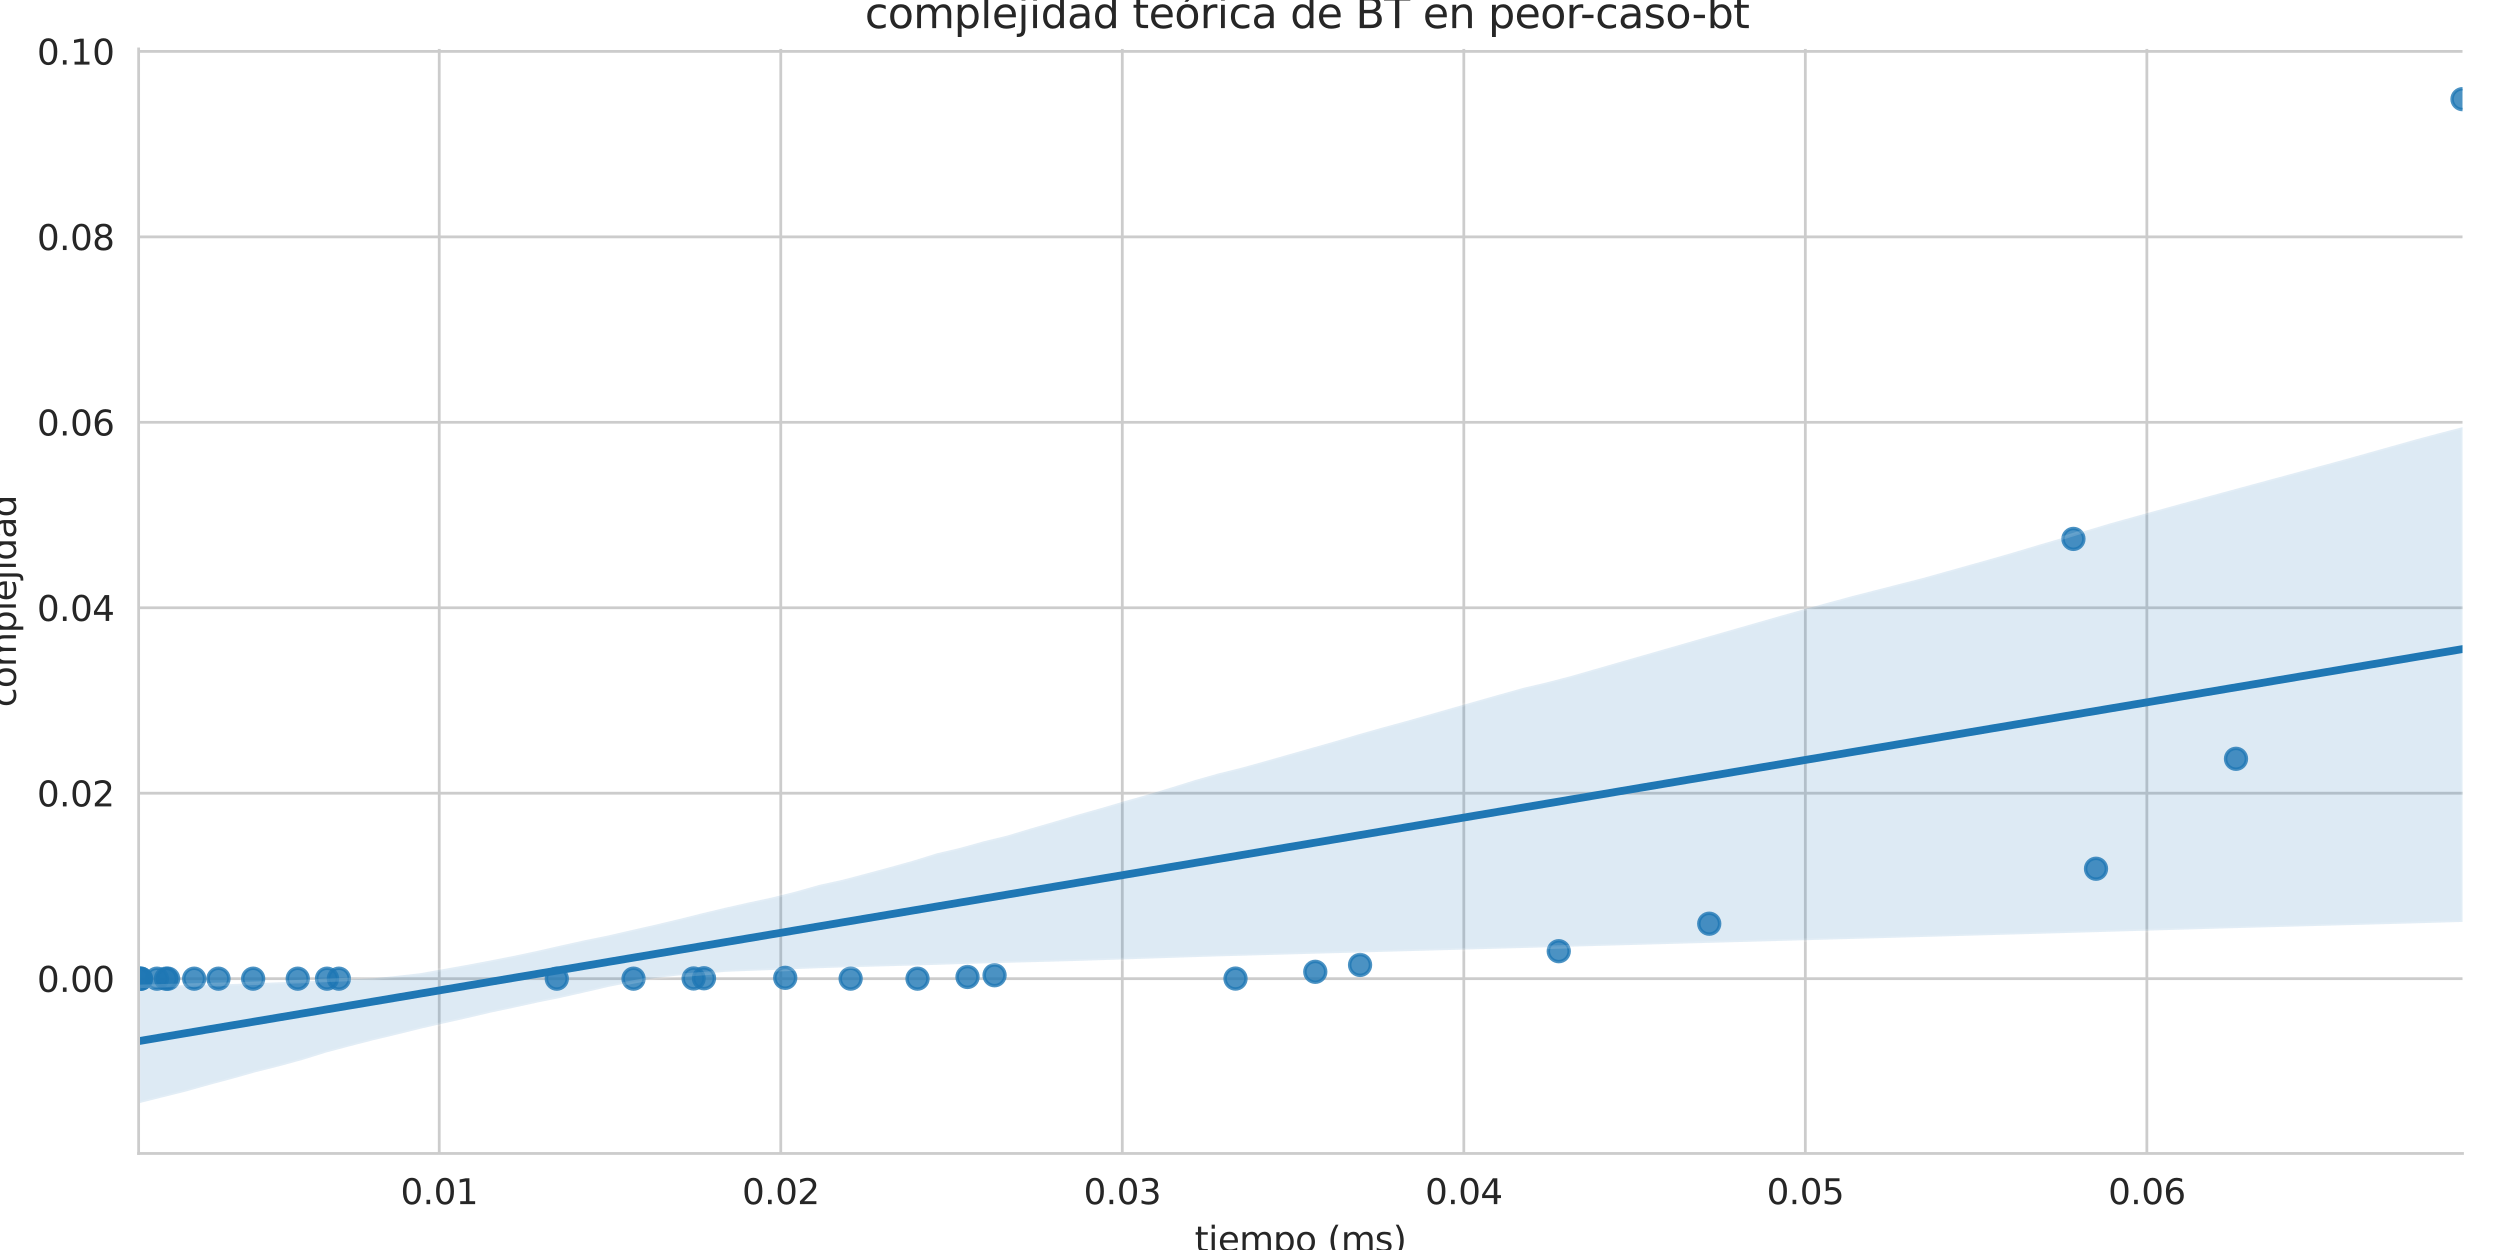 <?xml version="1.0" encoding="utf-8" standalone="no"?>
<!DOCTYPE svg PUBLIC "-//W3C//DTD SVG 1.1//EN"
  "http://www.w3.org/Graphics/SVG/1.1/DTD/svg11.dtd">
<svg height="360pt" version="1.1" viewBox="0 0 720 360" width="720pt" xmlns="http://www.w3.org/2000/svg" xmlns:xlink="http://www.w3.org/1999/xlink">
 <defs>
  <style type="text/css">*{stroke-linecap:butt;stroke-linejoin:round;}</style>
 </defs>
 <g id="figure_1">
  <g id="patch_1">
   <path d="M 0 360 
L 720 360 
L 720 0 
L 0 0 
z
" style="fill:#ffffff;"/>
  </g>
  <g id="axes_1">
   <g id="patch_2">
    <path d="M 39.925 332.2 
L 709.2 332.2 
L 709.2 14.095 
L 39.925 14.095 
z
" style="fill:#ffffff;"/>
   </g>
   <g id="matplotlib.axis_1">
    <g id="xtick_1">
     <g id="line2d_1">
      <path clip-path="url(#padeb0815c1)" d="M 126.501 332.2 
L 126.501 14.095 
" style="fill:none;stroke:#cccccc;stroke-linecap:round;stroke-width:0.8;"/>
     </g>
     <g id="text_1">
      <!-- 0.01 -->
      <g style="fill:#262626;" transform="translate(115.368 346.798)scale(0.1 -0.1)">
       <defs>
        <path d="M 2034 4250 
Q 1547 4250 1301 3770 
Q 1056 3291 1056 2328 
Q 1056 1369 1301 889 
Q 1547 409 2034 409 
Q 2525 409 2770 889 
Q 3016 1369 3016 2328 
Q 3016 3291 2770 3770 
Q 2525 4250 2034 4250 
z
M 2034 4750 
Q 2819 4750 3233 4129 
Q 3647 3509 3647 2328 
Q 3647 1150 3233 529 
Q 2819 -91 2034 -91 
Q 1250 -91 836 529 
Q 422 1150 422 2328 
Q 422 3509 836 4129 
Q 1250 4750 2034 4750 
z
" id="DejaVuSans-30" transform="scale(0.016)"/>
        <path d="M 684 794 
L 1344 794 
L 1344 0 
L 684 0 
L 684 794 
z
" id="DejaVuSans-2e" transform="scale(0.016)"/>
        <path d="M 794 531 
L 1825 531 
L 1825 4091 
L 703 3866 
L 703 4441 
L 1819 4666 
L 2450 4666 
L 2450 531 
L 3481 531 
L 3481 0 
L 794 0 
L 794 531 
z
" id="DejaVuSans-31" transform="scale(0.016)"/>
       </defs>
       <use xlink:href="#DejaVuSans-30"/>
       <use x="63.623" xlink:href="#DejaVuSans-2e"/>
       <use x="95.41" xlink:href="#DejaVuSans-30"/>
       <use x="159.033" xlink:href="#DejaVuSans-31"/>
      </g>
     </g>
    </g>
    <g id="xtick_2">
     <g id="line2d_2">
      <path clip-path="url(#padeb0815c1)" d="M 224.86 332.2 
L 224.86 14.095 
" style="fill:none;stroke:#cccccc;stroke-linecap:round;stroke-width:0.8;"/>
     </g>
     <g id="text_2">
      <!-- 0.02 -->
      <g style="fill:#262626;" transform="translate(213.727 346.798)scale(0.1 -0.1)">
       <defs>
        <path d="M 1228 531 
L 3431 531 
L 3431 0 
L 469 0 
L 469 531 
Q 828 903 1448 1529 
Q 2069 2156 2228 2338 
Q 2531 2678 2651 2914 
Q 2772 3150 2772 3378 
Q 2772 3750 2511 3984 
Q 2250 4219 1831 4219 
Q 1534 4219 1204 4116 
Q 875 4013 500 3803 
L 500 4441 
Q 881 4594 1212 4672 
Q 1544 4750 1819 4750 
Q 2544 4750 2975 4387 
Q 3406 4025 3406 3419 
Q 3406 3131 3298 2873 
Q 3191 2616 2906 2266 
Q 2828 2175 2409 1742 
Q 1991 1309 1228 531 
z
" id="DejaVuSans-32" transform="scale(0.016)"/>
       </defs>
       <use xlink:href="#DejaVuSans-30"/>
       <use x="63.623" xlink:href="#DejaVuSans-2e"/>
       <use x="95.41" xlink:href="#DejaVuSans-30"/>
       <use x="159.033" xlink:href="#DejaVuSans-32"/>
      </g>
     </g>
    </g>
    <g id="xtick_3">
     <g id="line2d_3">
      <path clip-path="url(#padeb0815c1)" d="M 323.219 332.2 
L 323.219 14.095 
" style="fill:none;stroke:#cccccc;stroke-linecap:round;stroke-width:0.8;"/>
     </g>
     <g id="text_3">
      <!-- 0.03 -->
      <g style="fill:#262626;" transform="translate(312.086 346.798)scale(0.1 -0.1)">
       <defs>
        <path d="M 2597 2516 
Q 3050 2419 3304 2112 
Q 3559 1806 3559 1356 
Q 3559 666 3084 287 
Q 2609 -91 1734 -91 
Q 1441 -91 1130 -33 
Q 819 25 488 141 
L 488 750 
Q 750 597 1062 519 
Q 1375 441 1716 441 
Q 2309 441 2620 675 
Q 2931 909 2931 1356 
Q 2931 1769 2642 2001 
Q 2353 2234 1838 2234 
L 1294 2234 
L 1294 2753 
L 1863 2753 
Q 2328 2753 2575 2939 
Q 2822 3125 2822 3475 
Q 2822 3834 2567 4026 
Q 2313 4219 1838 4219 
Q 1578 4219 1281 4162 
Q 984 4106 628 3988 
L 628 4550 
Q 988 4650 1302 4700 
Q 1616 4750 1894 4750 
Q 2613 4750 3031 4423 
Q 3450 4097 3450 3541 
Q 3450 3153 3228 2886 
Q 3006 2619 2597 2516 
z
" id="DejaVuSans-33" transform="scale(0.016)"/>
       </defs>
       <use xlink:href="#DejaVuSans-30"/>
       <use x="63.623" xlink:href="#DejaVuSans-2e"/>
       <use x="95.41" xlink:href="#DejaVuSans-30"/>
       <use x="159.033" xlink:href="#DejaVuSans-33"/>
      </g>
     </g>
    </g>
    <g id="xtick_4">
     <g id="line2d_4">
      <path clip-path="url(#padeb0815c1)" d="M 421.578 332.2 
L 421.578 14.095 
" style="fill:none;stroke:#cccccc;stroke-linecap:round;stroke-width:0.8;"/>
     </g>
     <g id="text_4">
      <!-- 0.04 -->
      <g style="fill:#262626;" transform="translate(410.445 346.798)scale(0.1 -0.1)">
       <defs>
        <path d="M 2419 4116 
L 825 1625 
L 2419 1625 
L 2419 4116 
z
M 2253 4666 
L 3047 4666 
L 3047 1625 
L 3713 1625 
L 3713 1100 
L 3047 1100 
L 3047 0 
L 2419 0 
L 2419 1100 
L 313 1100 
L 313 1709 
L 2253 4666 
z
" id="DejaVuSans-34" transform="scale(0.016)"/>
       </defs>
       <use xlink:href="#DejaVuSans-30"/>
       <use x="63.623" xlink:href="#DejaVuSans-2e"/>
       <use x="95.41" xlink:href="#DejaVuSans-30"/>
       <use x="159.033" xlink:href="#DejaVuSans-34"/>
      </g>
     </g>
    </g>
    <g id="xtick_5">
     <g id="line2d_5">
      <path clip-path="url(#padeb0815c1)" d="M 519.937 332.2 
L 519.937 14.095 
" style="fill:none;stroke:#cccccc;stroke-linecap:round;stroke-width:0.8;"/>
     </g>
     <g id="text_5">
      <!-- 0.05 -->
      <g style="fill:#262626;" transform="translate(508.805 346.798)scale(0.1 -0.1)">
       <defs>
        <path d="M 691 4666 
L 3169 4666 
L 3169 4134 
L 1269 4134 
L 1269 2991 
Q 1406 3038 1543 3061 
Q 1681 3084 1819 3084 
Q 2600 3084 3056 2656 
Q 3513 2228 3513 1497 
Q 3513 744 3044 326 
Q 2575 -91 1722 -91 
Q 1428 -91 1123 -41 
Q 819 9 494 109 
L 494 744 
Q 775 591 1075 516 
Q 1375 441 1709 441 
Q 2250 441 2565 725 
Q 2881 1009 2881 1497 
Q 2881 1984 2565 2268 
Q 2250 2553 1709 2553 
Q 1456 2553 1204 2497 
Q 953 2441 691 2322 
L 691 4666 
z
" id="DejaVuSans-35" transform="scale(0.016)"/>
       </defs>
       <use xlink:href="#DejaVuSans-30"/>
       <use x="63.623" xlink:href="#DejaVuSans-2e"/>
       <use x="95.41" xlink:href="#DejaVuSans-30"/>
       <use x="159.033" xlink:href="#DejaVuSans-35"/>
      </g>
     </g>
    </g>
    <g id="xtick_6">
     <g id="line2d_6">
      <path clip-path="url(#padeb0815c1)" d="M 618.296 332.2 
L 618.296 14.095 
" style="fill:none;stroke:#cccccc;stroke-linecap:round;stroke-width:0.8;"/>
     </g>
     <g id="text_6">
      <!-- 0.06 -->
      <g style="fill:#262626;" transform="translate(607.164 346.798)scale(0.1 -0.1)">
       <defs>
        <path d="M 2113 2584 
Q 1688 2584 1439 2293 
Q 1191 2003 1191 1497 
Q 1191 994 1439 701 
Q 1688 409 2113 409 
Q 2538 409 2786 701 
Q 3034 994 3034 1497 
Q 3034 2003 2786 2293 
Q 2538 2584 2113 2584 
z
M 3366 4563 
L 3366 3988 
Q 3128 4100 2886 4159 
Q 2644 4219 2406 4219 
Q 1781 4219 1451 3797 
Q 1122 3375 1075 2522 
Q 1259 2794 1537 2939 
Q 1816 3084 2150 3084 
Q 2853 3084 3261 2657 
Q 3669 2231 3669 1497 
Q 3669 778 3244 343 
Q 2819 -91 2113 -91 
Q 1303 -91 875 529 
Q 447 1150 447 2328 
Q 447 3434 972 4092 
Q 1497 4750 2381 4750 
Q 2619 4750 2861 4703 
Q 3103 4656 3366 4563 
z
" id="DejaVuSans-36" transform="scale(0.016)"/>
       </defs>
       <use xlink:href="#DejaVuSans-30"/>
       <use x="63.623" xlink:href="#DejaVuSans-2e"/>
       <use x="95.41" xlink:href="#DejaVuSans-30"/>
       <use x="159.033" xlink:href="#DejaVuSans-36"/>
      </g>
     </g>
    </g>
    <g id="text_7">
     <!-- tiempo (ms) -->
     <g style="fill:#262626;" transform="translate(344.067 360.477)scale(0.1 -0.1)">
      <defs>
       <path d="M 1172 4494 
L 1172 3500 
L 2356 3500 
L 2356 3053 
L 1172 3053 
L 1172 1153 
Q 1172 725 1289 603 
Q 1406 481 1766 481 
L 2356 481 
L 2356 0 
L 1766 0 
Q 1100 0 847 248 
Q 594 497 594 1153 
L 594 3053 
L 172 3053 
L 172 3500 
L 594 3500 
L 594 4494 
L 1172 4494 
z
" id="DejaVuSans-74" transform="scale(0.016)"/>
       <path d="M 603 3500 
L 1178 3500 
L 1178 0 
L 603 0 
L 603 3500 
z
M 603 4863 
L 1178 4863 
L 1178 4134 
L 603 4134 
L 603 4863 
z
" id="DejaVuSans-69" transform="scale(0.016)"/>
       <path d="M 3597 1894 
L 3597 1613 
L 953 1613 
Q 991 1019 1311 708 
Q 1631 397 2203 397 
Q 2534 397 2845 478 
Q 3156 559 3463 722 
L 3463 178 
Q 3153 47 2828 -22 
Q 2503 -91 2169 -91 
Q 1331 -91 842 396 
Q 353 884 353 1716 
Q 353 2575 817 3079 
Q 1281 3584 2069 3584 
Q 2775 3584 3186 3129 
Q 3597 2675 3597 1894 
z
M 3022 2063 
Q 3016 2534 2758 2815 
Q 2500 3097 2075 3097 
Q 1594 3097 1305 2825 
Q 1016 2553 972 2059 
L 3022 2063 
z
" id="DejaVuSans-65" transform="scale(0.016)"/>
       <path d="M 3328 2828 
Q 3544 3216 3844 3400 
Q 4144 3584 4550 3584 
Q 5097 3584 5394 3201 
Q 5691 2819 5691 2113 
L 5691 0 
L 5113 0 
L 5113 2094 
Q 5113 2597 4934 2840 
Q 4756 3084 4391 3084 
Q 3944 3084 3684 2787 
Q 3425 2491 3425 1978 
L 3425 0 
L 2847 0 
L 2847 2094 
Q 2847 2600 2669 2842 
Q 2491 3084 2119 3084 
Q 1678 3084 1418 2786 
Q 1159 2488 1159 1978 
L 1159 0 
L 581 0 
L 581 3500 
L 1159 3500 
L 1159 2956 
Q 1356 3278 1631 3431 
Q 1906 3584 2284 3584 
Q 2666 3584 2933 3390 
Q 3200 3197 3328 2828 
z
" id="DejaVuSans-6d" transform="scale(0.016)"/>
       <path d="M 1159 525 
L 1159 -1331 
L 581 -1331 
L 581 3500 
L 1159 3500 
L 1159 2969 
Q 1341 3281 1617 3432 
Q 1894 3584 2278 3584 
Q 2916 3584 3314 3078 
Q 3713 2572 3713 1747 
Q 3713 922 3314 415 
Q 2916 -91 2278 -91 
Q 1894 -91 1617 61 
Q 1341 213 1159 525 
z
M 3116 1747 
Q 3116 2381 2855 2742 
Q 2594 3103 2138 3103 
Q 1681 3103 1420 2742 
Q 1159 2381 1159 1747 
Q 1159 1113 1420 752 
Q 1681 391 2138 391 
Q 2594 391 2855 752 
Q 3116 1113 3116 1747 
z
" id="DejaVuSans-70" transform="scale(0.016)"/>
       <path d="M 1959 3097 
Q 1497 3097 1228 2736 
Q 959 2375 959 1747 
Q 959 1119 1226 758 
Q 1494 397 1959 397 
Q 2419 397 2687 759 
Q 2956 1122 2956 1747 
Q 2956 2369 2687 2733 
Q 2419 3097 1959 3097 
z
M 1959 3584 
Q 2709 3584 3137 3096 
Q 3566 2609 3566 1747 
Q 3566 888 3137 398 
Q 2709 -91 1959 -91 
Q 1206 -91 779 398 
Q 353 888 353 1747 
Q 353 2609 779 3096 
Q 1206 3584 1959 3584 
z
" id="DejaVuSans-6f" transform="scale(0.016)"/>
       <path id="DejaVuSans-20" transform="scale(0.016)"/>
       <path d="M 1984 4856 
Q 1566 4138 1362 3434 
Q 1159 2731 1159 2009 
Q 1159 1288 1364 580 
Q 1569 -128 1984 -844 
L 1484 -844 
Q 1016 -109 783 600 
Q 550 1309 550 2009 
Q 550 2706 781 3412 
Q 1013 4119 1484 4856 
L 1984 4856 
z
" id="DejaVuSans-28" transform="scale(0.016)"/>
       <path d="M 2834 3397 
L 2834 2853 
Q 2591 2978 2328 3040 
Q 2066 3103 1784 3103 
Q 1356 3103 1142 2972 
Q 928 2841 928 2578 
Q 928 2378 1081 2264 
Q 1234 2150 1697 2047 
L 1894 2003 
Q 2506 1872 2764 1633 
Q 3022 1394 3022 966 
Q 3022 478 2636 193 
Q 2250 -91 1575 -91 
Q 1294 -91 989 -36 
Q 684 19 347 128 
L 347 722 
Q 666 556 975 473 
Q 1284 391 1588 391 
Q 1994 391 2212 530 
Q 2431 669 2431 922 
Q 2431 1156 2273 1281 
Q 2116 1406 1581 1522 
L 1381 1569 
Q 847 1681 609 1914 
Q 372 2147 372 2553 
Q 372 3047 722 3315 
Q 1072 3584 1716 3584 
Q 2034 3584 2315 3537 
Q 2597 3491 2834 3397 
z
" id="DejaVuSans-73" transform="scale(0.016)"/>
       <path d="M 513 4856 
L 1013 4856 
Q 1481 4119 1714 3412 
Q 1947 2706 1947 2009 
Q 1947 1309 1714 600 
Q 1481 -109 1013 -844 
L 513 -844 
Q 928 -128 1133 580 
Q 1338 1288 1338 2009 
Q 1338 2731 1133 3434 
Q 928 4138 513 4856 
z
" id="DejaVuSans-29" transform="scale(0.016)"/>
      </defs>
      <use xlink:href="#DejaVuSans-74"/>
      <use x="39.209" xlink:href="#DejaVuSans-69"/>
      <use x="66.992" xlink:href="#DejaVuSans-65"/>
      <use x="128.516" xlink:href="#DejaVuSans-6d"/>
      <use x="225.928" xlink:href="#DejaVuSans-70"/>
      <use x="289.404" xlink:href="#DejaVuSans-6f"/>
      <use x="350.586" xlink:href="#DejaVuSans-20"/>
      <use x="382.373" xlink:href="#DejaVuSans-28"/>
      <use x="421.387" xlink:href="#DejaVuSans-6d"/>
      <use x="518.799" xlink:href="#DejaVuSans-73"/>
      <use x="570.898" xlink:href="#DejaVuSans-29"/>
     </g>
    </g>
   </g>
   <g id="matplotlib.axis_2">
    <g id="ytick_1">
     <g id="line2d_7">
      <path clip-path="url(#padeb0815c1)" d="M 39.925 281.86 
L 709.2 281.86 
" style="fill:none;stroke:#cccccc;stroke-linecap:round;stroke-width:0.8;"/>
     </g>
     <g id="text_8">
      <!-- 0.00 -->
      <g style="fill:#262626;" transform="translate(10.659 285.659)scale(0.1 -0.1)">
       <use xlink:href="#DejaVuSans-30"/>
       <use x="63.623" xlink:href="#DejaVuSans-2e"/>
       <use x="95.41" xlink:href="#DejaVuSans-30"/>
       <use x="159.033" xlink:href="#DejaVuSans-30"/>
      </g>
     </g>
    </g>
    <g id="ytick_2">
     <g id="line2d_8">
      <path clip-path="url(#padeb0815c1)" d="M 39.925 228.448 
L 709.2 228.448 
" style="fill:none;stroke:#cccccc;stroke-linecap:round;stroke-width:0.8;"/>
     </g>
     <g id="text_9">
      <!-- 0.02 -->
      <g style="fill:#262626;" transform="translate(10.659 232.248)scale(0.1 -0.1)">
       <use xlink:href="#DejaVuSans-30"/>
       <use x="63.623" xlink:href="#DejaVuSans-2e"/>
       <use x="95.41" xlink:href="#DejaVuSans-30"/>
       <use x="159.033" xlink:href="#DejaVuSans-32"/>
      </g>
     </g>
    </g>
    <g id="ytick_3">
     <g id="line2d_9">
      <path clip-path="url(#padeb0815c1)" d="M 39.925 175.037 
L 709.2 175.037 
" style="fill:none;stroke:#cccccc;stroke-linecap:round;stroke-width:0.8;"/>
     </g>
     <g id="text_10">
      <!-- 0.04 -->
      <g style="fill:#262626;" transform="translate(10.659 178.836)scale(0.1 -0.1)">
       <use xlink:href="#DejaVuSans-30"/>
       <use x="63.623" xlink:href="#DejaVuSans-2e"/>
       <use x="95.41" xlink:href="#DejaVuSans-30"/>
       <use x="159.033" xlink:href="#DejaVuSans-34"/>
      </g>
     </g>
    </g>
    <g id="ytick_4">
     <g id="line2d_10">
      <path clip-path="url(#padeb0815c1)" d="M 39.925 121.625 
L 709.2 121.625 
" style="fill:none;stroke:#cccccc;stroke-linecap:round;stroke-width:0.8;"/>
     </g>
     <g id="text_11">
      <!-- 0.06 -->
      <g style="fill:#262626;" transform="translate(10.659 125.424)scale(0.1 -0.1)">
       <use xlink:href="#DejaVuSans-30"/>
       <use x="63.623" xlink:href="#DejaVuSans-2e"/>
       <use x="95.41" xlink:href="#DejaVuSans-30"/>
       <use x="159.033" xlink:href="#DejaVuSans-36"/>
      </g>
     </g>
    </g>
    <g id="ytick_5">
     <g id="line2d_11">
      <path clip-path="url(#padeb0815c1)" d="M 39.925 68.213 
L 709.2 68.213 
" style="fill:none;stroke:#cccccc;stroke-linecap:round;stroke-width:0.8;"/>
     </g>
     <g id="text_12">
      <!-- 0.08 -->
      <g style="fill:#262626;" transform="translate(10.659 72.012)scale(0.1 -0.1)">
       <defs>
        <path d="M 2034 2216 
Q 1584 2216 1326 1975 
Q 1069 1734 1069 1313 
Q 1069 891 1326 650 
Q 1584 409 2034 409 
Q 2484 409 2743 651 
Q 3003 894 3003 1313 
Q 3003 1734 2745 1975 
Q 2488 2216 2034 2216 
z
M 1403 2484 
Q 997 2584 770 2862 
Q 544 3141 544 3541 
Q 544 4100 942 4425 
Q 1341 4750 2034 4750 
Q 2731 4750 3128 4425 
Q 3525 4100 3525 3541 
Q 3525 3141 3298 2862 
Q 3072 2584 2669 2484 
Q 3125 2378 3379 2068 
Q 3634 1759 3634 1313 
Q 3634 634 3220 271 
Q 2806 -91 2034 -91 
Q 1263 -91 848 271 
Q 434 634 434 1313 
Q 434 1759 690 2068 
Q 947 2378 1403 2484 
z
M 1172 3481 
Q 1172 3119 1398 2916 
Q 1625 2713 2034 2713 
Q 2441 2713 2670 2916 
Q 2900 3119 2900 3481 
Q 2900 3844 2670 4047 
Q 2441 4250 2034 4250 
Q 1625 4250 1398 4047 
Q 1172 3844 1172 3481 
z
" id="DejaVuSans-38" transform="scale(0.016)"/>
       </defs>
       <use xlink:href="#DejaVuSans-30"/>
       <use x="63.623" xlink:href="#DejaVuSans-2e"/>
       <use x="95.41" xlink:href="#DejaVuSans-30"/>
       <use x="159.033" xlink:href="#DejaVuSans-38"/>
      </g>
     </g>
    </g>
    <g id="ytick_6">
     <g id="line2d_12">
      <path clip-path="url(#padeb0815c1)" d="M 39.925 14.802 
L 709.2 14.802 
" style="fill:none;stroke:#cccccc;stroke-linecap:round;stroke-width:0.8;"/>
     </g>
     <g id="text_13">
      <!-- 0.10 -->
      <g style="fill:#262626;" transform="translate(10.659 18.601)scale(0.1 -0.1)">
       <use xlink:href="#DejaVuSans-30"/>
       <use x="63.623" xlink:href="#DejaVuSans-2e"/>
       <use x="95.41" xlink:href="#DejaVuSans-31"/>
       <use x="159.033" xlink:href="#DejaVuSans-30"/>
      </g>
     </g>
    </g>
    <g id="text_14">
     <!-- complejidad -->
     <g style="fill:#262626;" transform="translate(4.58 203.657)rotate(-90)scale(0.1 -0.1)">
      <defs>
       <path d="M 3122 3366 
L 3122 2828 
Q 2878 2963 2633 3030 
Q 2388 3097 2138 3097 
Q 1578 3097 1268 2742 
Q 959 2388 959 1747 
Q 959 1106 1268 751 
Q 1578 397 2138 397 
Q 2388 397 2633 464 
Q 2878 531 3122 666 
L 3122 134 
Q 2881 22 2623 -34 
Q 2366 -91 2075 -91 
Q 1284 -91 818 406 
Q 353 903 353 1747 
Q 353 2603 823 3093 
Q 1294 3584 2113 3584 
Q 2378 3584 2631 3529 
Q 2884 3475 3122 3366 
z
" id="DejaVuSans-63" transform="scale(0.016)"/>
       <path d="M 603 4863 
L 1178 4863 
L 1178 0 
L 603 0 
L 603 4863 
z
" id="DejaVuSans-6c" transform="scale(0.016)"/>
       <path d="M 603 3500 
L 1178 3500 
L 1178 -63 
Q 1178 -731 923 -1031 
Q 669 -1331 103 -1331 
L -116 -1331 
L -116 -844 
L 38 -844 
Q 366 -844 484 -692 
Q 603 -541 603 -63 
L 603 3500 
z
M 603 4863 
L 1178 4863 
L 1178 4134 
L 603 4134 
L 603 4863 
z
" id="DejaVuSans-6a" transform="scale(0.016)"/>
       <path d="M 2906 2969 
L 2906 4863 
L 3481 4863 
L 3481 0 
L 2906 0 
L 2906 525 
Q 2725 213 2448 61 
Q 2172 -91 1784 -91 
Q 1150 -91 751 415 
Q 353 922 353 1747 
Q 353 2572 751 3078 
Q 1150 3584 1784 3584 
Q 2172 3584 2448 3432 
Q 2725 3281 2906 2969 
z
M 947 1747 
Q 947 1113 1208 752 
Q 1469 391 1925 391 
Q 2381 391 2643 752 
Q 2906 1113 2906 1747 
Q 2906 2381 2643 2742 
Q 2381 3103 1925 3103 
Q 1469 3103 1208 2742 
Q 947 2381 947 1747 
z
" id="DejaVuSans-64" transform="scale(0.016)"/>
       <path d="M 2194 1759 
Q 1497 1759 1228 1600 
Q 959 1441 959 1056 
Q 959 750 1161 570 
Q 1363 391 1709 391 
Q 2188 391 2477 730 
Q 2766 1069 2766 1631 
L 2766 1759 
L 2194 1759 
z
M 3341 1997 
L 3341 0 
L 2766 0 
L 2766 531 
Q 2569 213 2275 61 
Q 1981 -91 1556 -91 
Q 1019 -91 701 211 
Q 384 513 384 1019 
Q 384 1609 779 1909 
Q 1175 2209 1959 2209 
L 2766 2209 
L 2766 2266 
Q 2766 2663 2505 2880 
Q 2244 3097 1772 3097 
Q 1472 3097 1187 3025 
Q 903 2953 641 2809 
L 641 3341 
Q 956 3463 1253 3523 
Q 1550 3584 1831 3584 
Q 2591 3584 2966 3190 
Q 3341 2797 3341 1997 
z
" id="DejaVuSans-61" transform="scale(0.016)"/>
      </defs>
      <use xlink:href="#DejaVuSans-63"/>
      <use x="54.98" xlink:href="#DejaVuSans-6f"/>
      <use x="116.162" xlink:href="#DejaVuSans-6d"/>
      <use x="213.574" xlink:href="#DejaVuSans-70"/>
      <use x="277.051" xlink:href="#DejaVuSans-6c"/>
      <use x="304.834" xlink:href="#DejaVuSans-65"/>
      <use x="366.357" xlink:href="#DejaVuSans-6a"/>
      <use x="394.141" xlink:href="#DejaVuSans-69"/>
      <use x="421.924" xlink:href="#DejaVuSans-64"/>
      <use x="485.4" xlink:href="#DejaVuSans-61"/>
      <use x="546.68" xlink:href="#DejaVuSans-64"/>
     </g>
    </g>
   </g>
   <g id="PathCollection_1">
    <defs>
     <path d="M 0 3 
C 0.796 3 1.559 2.684 2.121 2.121 
C 2.684 1.559 3 0.796 3 0 
C 3 -0.796 2.684 -1.559 2.121 -2.121 
C 1.559 -2.684 0.796 -3 0 -3 
C -0.796 -3 -1.559 -2.684 -2.121 -2.121 
C -2.684 -1.559 -3 -0.796 -3 0 
C -3 0.796 -2.684 1.559 -2.121 2.121 
C -1.559 2.684 -0.796 3 0 3 
z
" id="m90308c01a5" style="stroke:#1f77b4;stroke-opacity:0.8;"/>
    </defs>
    <g clip-path="url(#padeb0815c1)">
     <use style="fill:#1f77b4;fill-opacity:0.8;stroke:#1f77b4;stroke-opacity:0.8;" x="40.525" xlink:href="#m90308c01a5" y="281.86"/>
     <use style="fill:#1f77b4;fill-opacity:0.8;stroke:#1f77b4;stroke-opacity:0.8;" x="40.604" xlink:href="#m90308c01a5" y="281.86"/>
     <use style="fill:#1f77b4;fill-opacity:0.8;stroke:#1f77b4;stroke-opacity:0.8;" x="39.925" xlink:href="#m90308c01a5" y="281.86"/>
     <use style="fill:#1f77b4;fill-opacity:0.8;stroke:#1f77b4;stroke-opacity:0.8;" x="45.197" xlink:href="#m90308c01a5" y="281.86"/>
     <use style="fill:#1f77b4;fill-opacity:0.8;stroke:#1f77b4;stroke-opacity:0.8;" x="47.804" xlink:href="#m90308c01a5" y="281.86"/>
     <use style="fill:#1f77b4;fill-opacity:0.8;stroke:#1f77b4;stroke-opacity:0.8;" x="48.413" xlink:href="#m90308c01a5" y="281.86"/>
     <use style="fill:#1f77b4;fill-opacity:0.8;stroke:#1f77b4;stroke-opacity:0.8;" x="85.751" xlink:href="#m90308c01a5" y="281.86"/>
     <use style="fill:#1f77b4;fill-opacity:0.8;stroke:#1f77b4;stroke-opacity:0.8;" x="55.928" xlink:href="#m90308c01a5" y="281.86"/>
     <use style="fill:#1f77b4;fill-opacity:0.8;stroke:#1f77b4;stroke-opacity:0.8;" x="62.912" xlink:href="#m90308c01a5" y="281.86"/>
     <use style="fill:#1f77b4;fill-opacity:0.8;stroke:#1f77b4;stroke-opacity:0.8;" x="72.905" xlink:href="#m90308c01a5" y="281.86"/>
     <use style="fill:#1f77b4;fill-opacity:0.8;stroke:#1f77b4;stroke-opacity:0.8;" x="97.593" xlink:href="#m90308c01a5" y="281.86"/>
     <use style="fill:#1f77b4;fill-opacity:0.8;stroke:#1f77b4;stroke-opacity:0.8;" x="94.18" xlink:href="#m90308c01a5" y="281.859"/>
     <use style="fill:#1f77b4;fill-opacity:0.8;stroke:#1f77b4;stroke-opacity:0.8;" x="160.356" xlink:href="#m90308c01a5" y="281.858"/>
     <use style="fill:#1f77b4;fill-opacity:0.8;stroke:#1f77b4;stroke-opacity:0.8;" x="182.457" xlink:href="#m90308c01a5" y="281.856"/>
     <use style="fill:#1f77b4;fill-opacity:0.8;stroke:#1f77b4;stroke-opacity:0.8;" x="264.243" xlink:href="#m90308c01a5" y="281.852"/>
     <use style="fill:#1f77b4;fill-opacity:0.8;stroke:#1f77b4;stroke-opacity:0.8;" x="244.984" xlink:href="#m90308c01a5" y="281.845"/>
     <use style="fill:#1f77b4;fill-opacity:0.8;stroke:#1f77b4;stroke-opacity:0.8;" x="355.825" xlink:href="#m90308c01a5" y="281.829"/>
     <use style="fill:#1f77b4;fill-opacity:0.8;stroke:#1f77b4;stroke-opacity:0.8;" x="199.759" xlink:href="#m90308c01a5" y="281.798"/>
     <use style="fill:#1f77b4;fill-opacity:0.8;stroke:#1f77b4;stroke-opacity:0.8;" x="202.749" xlink:href="#m90308c01a5" y="281.736"/>
     <use style="fill:#1f77b4;fill-opacity:0.8;stroke:#1f77b4;stroke-opacity:0.8;" x="226.148" xlink:href="#m90308c01a5" y="281.613"/>
     <use style="fill:#1f77b4;fill-opacity:0.8;stroke:#1f77b4;stroke-opacity:0.8;" x="278.643" xlink:href="#m90308c01a5" y="281.365"/>
     <use style="fill:#1f77b4;fill-opacity:0.8;stroke:#1f77b4;stroke-opacity:0.8;" x="286.433" xlink:href="#m90308c01a5" y="280.871"/>
     <use style="fill:#1f77b4;fill-opacity:0.8;stroke:#1f77b4;stroke-opacity:0.8;" x="378.802" xlink:href="#m90308c01a5" y="279.881"/>
     <use style="fill:#1f77b4;fill-opacity:0.8;stroke:#1f77b4;stroke-opacity:0.8;" x="391.697" xlink:href="#m90308c01a5" y="277.902"/>
     <use style="fill:#1f77b4;fill-opacity:0.8;stroke:#1f77b4;stroke-opacity:0.8;" x="448.922" xlink:href="#m90308c01a5" y="273.944"/>
     <use style="fill:#1f77b4;fill-opacity:0.8;stroke:#1f77b4;stroke-opacity:0.8;" x="492.259" xlink:href="#m90308c01a5" y="266.028"/>
     <use style="fill:#1f77b4;fill-opacity:0.8;stroke:#1f77b4;stroke-opacity:0.8;" x="603.651" xlink:href="#m90308c01a5" y="250.197"/>
     <use style="fill:#1f77b4;fill-opacity:0.8;stroke:#1f77b4;stroke-opacity:0.8;" x="643.968" xlink:href="#m90308c01a5" y="218.534"/>
     <use style="fill:#1f77b4;fill-opacity:0.8;stroke:#1f77b4;stroke-opacity:0.8;" x="597.149" xlink:href="#m90308c01a5" y="155.207"/>
     <use style="fill:#1f77b4;fill-opacity:0.8;stroke:#1f77b4;stroke-opacity:0.8;" x="709.2" xlink:href="#m90308c01a5" y="28.555"/>
    </g>
   </g>
   <g id="PolyCollection_1">
    <defs>
     <path d="M 39.925 -75.915 
L 39.925 -42.259 
L 46.685 -43.94 
L 53.446 -45.621 
L 60.206 -47.527 
L 66.966 -49.336 
L 73.727 -51.246 
L 80.487 -52.935 
L 87.247 -54.792 
L 94.008 -56.899 
L 100.768 -58.689 
L 107.529 -60.43 
L 114.289 -62.039 
L 121.049 -63.72 
L 127.81 -65.272 
L 134.57 -66.783 
L 141.33 -68.377 
L 148.091 -69.807 
L 154.851 -71.289 
L 161.611 -72.663 
L 168.372 -74.189 
L 175.132 -75.766 
L 181.892 -77.098 
L 188.653 -78.353 
L 195.413 -79.057 
L 202.173 -79.558 
L 208.934 -80.117 
L 215.694 -80.387 
L 222.455 -80.636 
L 229.215 -80.915 
L 235.975 -81.161 
L 242.736 -81.387 
L 249.496 -81.568 
L 256.256 -81.748 
L 263.017 -81.929 
L 269.777 -82.125 
L 276.537 -82.342 
L 283.298 -82.542 
L 290.058 -82.717 
L 296.818 -82.892 
L 303.579 -83.068 
L 310.339 -83.259 
L 317.099 -83.48 
L 323.86 -83.701 
L 330.62 -83.922 
L 337.381 -84.142 
L 344.141 -84.363 
L 350.901 -84.57 
L 357.662 -84.755 
L 364.422 -84.941 
L 371.182 -85.127 
L 377.943 -85.313 
L 384.703 -85.498 
L 391.463 -85.685 
L 398.224 -85.871 
L 404.984 -86.057 
L 411.744 -86.243 
L 418.505 -86.43 
L 425.265 -86.616 
L 432.026 -86.802 
L 438.786 -86.988 
L 445.546 -87.174 
L 452.307 -87.361 
L 459.067 -87.547 
L 465.827 -87.733 
L 472.588 -87.919 
L 479.348 -88.106 
L 486.108 -88.292 
L 492.869 -88.478 
L 499.629 -88.664 
L 506.389 -88.85 
L 513.15 -89.037 
L 519.91 -89.223 
L 526.67 -89.409 
L 533.431 -89.595 
L 540.191 -89.782 
L 546.952 -89.968 
L 553.712 -90.154 
L 560.472 -90.34 
L 567.233 -90.526 
L 573.993 -90.713 
L 580.753 -90.899 
L 587.514 -91.085 
L 594.274 -91.276 
L 601.034 -91.472 
L 607.795 -91.669 
L 614.555 -91.865 
L 621.315 -92.062 
L 628.076 -92.258 
L 634.836 -92.455 
L 641.596 -92.648 
L 648.357 -92.827 
L 655.117 -93.005 
L 661.878 -93.184 
L 668.638 -93.363 
L 675.398 -93.542 
L 682.159 -93.72 
L 688.919 -93.9 
L 695.679 -94.086 
L 702.44 -94.285 
L 709.2 -94.484 
L 709.2 -236.978 
L 709.2 -236.978 
L 702.44 -235.231 
L 695.679 -233.418 
L 688.919 -231.521 
L 682.159 -229.62 
L 675.398 -227.72 
L 668.638 -225.887 
L 661.878 -224.057 
L 655.117 -222.227 
L 648.357 -220.397 
L 641.596 -218.566 
L 634.836 -216.736 
L 628.076 -214.902 
L 621.315 -213.034 
L 614.555 -211.166 
L 607.795 -209.294 
L 601.034 -207.263 
L 594.274 -205.163 
L 587.514 -203.187 
L 580.753 -201.156 
L 573.993 -199.201 
L 567.233 -197.3 
L 560.472 -195.4 
L 553.712 -193.514 
L 546.952 -191.784 
L 540.191 -190.055 
L 533.431 -188.326 
L 526.67 -186.486 
L 519.91 -184.628 
L 513.15 -182.746 
L 506.389 -180.804 
L 499.629 -178.862 
L 492.869 -176.92 
L 486.108 -174.978 
L 479.348 -173.036 
L 472.588 -171.092 
L 465.827 -169.148 
L 459.067 -167.205 
L 452.307 -165.261 
L 445.546 -163.501 
L 438.786 -161.913 
L 432.026 -160.023 
L 425.265 -158.106 
L 418.505 -156.184 
L 411.744 -154.258 
L 404.984 -152.332 
L 398.224 -150.487 
L 391.463 -148.576 
L 384.703 -146.57 
L 377.943 -144.652 
L 371.182 -142.727 
L 364.422 -140.802 
L 357.662 -138.923 
L 350.901 -137.25 
L 344.141 -135.331 
L 337.381 -133.221 
L 330.62 -131.177 
L 323.86 -129.251 
L 317.099 -127.263 
L 310.339 -125.356 
L 303.579 -123.34 
L 296.818 -121.389 
L 290.058 -119.347 
L 283.298 -117.705 
L 276.537 -115.819 
L 269.777 -114.235 
L 263.017 -112.131 
L 256.256 -110.247 
L 249.496 -108.424 
L 242.736 -106.646 
L 235.975 -105.158 
L 229.215 -103.244 
L 222.455 -101.547 
L 215.694 -100.103 
L 208.934 -98.584 
L 202.173 -96.965 
L 195.413 -95.274 
L 188.653 -93.661 
L 181.892 -92.13 
L 175.132 -90.572 
L 168.372 -89.204 
L 161.611 -87.703 
L 154.851 -86.165 
L 148.091 -84.725 
L 141.33 -83.399 
L 134.57 -82.122 
L 127.81 -80.919 
L 121.049 -79.717 
L 114.289 -78.95 
L 107.529 -78.244 
L 100.768 -77.919 
L 94.008 -77.653 
L 87.247 -77.326 
L 80.487 -77.117 
L 73.727 -76.827 
L 66.966 -76.601 
L 60.206 -76.444 
L 53.446 -76.268 
L 46.685 -76.092 
L 39.925 -75.915 
z
" id="m5c1a0b90f3" style="stroke:#ffffff;stroke-opacity:0.15;"/>
    </defs>
    <g clip-path="url(#padeb0815c1)">
     <use style="fill:#1f77b4;fill-opacity:0.15;stroke:#ffffff;stroke-opacity:0.15;" x="0" xlink:href="#m5c1a0b90f3" y="360"/>
    </g>
   </g>
   <g id="line2d_13">
    <path clip-path="url(#padeb0815c1)" d="M 39.925 299.846 
L 46.685 298.705 
L 53.446 297.565 
L 60.206 296.424 
L 66.966 295.284 
L 73.727 294.143 
L 80.487 293.003 
L 87.247 291.862 
L 94.008 290.722 
L 100.768 289.581 
L 107.529 288.441 
L 114.289 287.3 
L 121.049 286.16 
L 127.81 285.019 
L 134.57 283.879 
L 141.33 282.738 
L 148.091 281.598 
L 154.851 280.457 
L 161.611 279.317 
L 168.372 278.176 
L 175.132 277.036 
L 181.892 275.895 
L 188.653 274.755 
L 195.413 273.614 
L 202.173 272.474 
L 208.934 271.333 
L 215.694 270.193 
L 222.455 269.052 
L 229.215 267.912 
L 235.975 266.771 
L 242.736 265.631 
L 249.496 264.49 
L 256.256 263.349 
L 263.017 262.209 
L 269.777 261.068 
L 276.537 259.928 
L 283.298 258.787 
L 290.058 257.647 
L 296.818 256.506 
L 303.579 255.366 
L 310.339 254.225 
L 317.099 253.085 
L 323.86 251.944 
L 330.62 250.804 
L 337.381 249.663 
L 344.141 248.523 
L 350.901 247.382 
L 357.662 246.242 
L 364.422 245.101 
L 371.182 243.961 
L 377.943 242.82 
L 384.703 241.68 
L 391.463 240.539 
L 398.224 239.399 
L 404.984 238.258 
L 411.744 237.118 
L 418.505 235.977 
L 425.265 234.837 
L 432.026 233.696 
L 438.786 232.556 
L 445.546 231.415 
L 452.307 230.275 
L 459.067 229.134 
L 465.827 227.994 
L 472.588 226.853 
L 479.348 225.713 
L 486.108 224.572 
L 492.869 223.432 
L 499.629 222.291 
L 506.389 221.15 
L 513.15 220.01 
L 519.91 218.869 
L 526.67 217.729 
L 533.431 216.588 
L 540.191 215.448 
L 546.952 214.307 
L 553.712 213.167 
L 560.472 212.026 
L 567.233 210.886 
L 573.993 209.745 
L 580.753 208.605 
L 587.514 207.464 
L 594.274 206.324 
L 601.034 205.183 
L 607.795 204.043 
L 614.555 202.902 
L 621.315 201.762 
L 628.076 200.621 
L 634.836 199.481 
L 641.596 198.34 
L 648.357 197.2 
L 655.117 196.059 
L 661.878 194.919 
L 668.638 193.778 
L 675.398 192.638 
L 682.159 191.497 
L 688.919 190.357 
L 695.679 189.216 
L 702.44 188.076 
L 709.2 186.935 
" style="fill:none;stroke:#1f77b4;stroke-linecap:round;stroke-width:2.25;"/>
   </g>
   <g id="patch_3">
    <path d="M 39.925 332.2 
L 39.925 14.095 
" style="fill:none;stroke:#cccccc;stroke-linecap:square;stroke-linejoin:miter;stroke-width:0.8;"/>
   </g>
   <g id="patch_4">
    <path d="M 39.925 332.2 
L 709.2 332.2 
" style="fill:none;stroke:#cccccc;stroke-linecap:square;stroke-linejoin:miter;stroke-width:0.8;"/>
   </g>
   <g id="text_15">
    <!-- Correlación entre tiempos de ejecución y -->
    <g style="fill:#262626;" transform="translate(251.323 -5.918)scale(0.12 -0.12)">
     <defs>
      <path d="M 4122 4306 
L 4122 3641 
Q 3803 3938 3442 4084 
Q 3081 4231 2675 4231 
Q 1875 4231 1450 3742 
Q 1025 3253 1025 2328 
Q 1025 1406 1450 917 
Q 1875 428 2675 428 
Q 3081 428 3442 575 
Q 3803 722 4122 1019 
L 4122 359 
Q 3791 134 3420 21 
Q 3050 -91 2638 -91 
Q 1578 -91 968 557 
Q 359 1206 359 2328 
Q 359 3453 968 4101 
Q 1578 4750 2638 4750 
Q 3056 4750 3426 4639 
Q 3797 4528 4122 4306 
z
" id="DejaVuSans-43" transform="scale(0.016)"/>
      <path d="M 2631 2963 
Q 2534 3019 2420 3045 
Q 2306 3072 2169 3072 
Q 1681 3072 1420 2755 
Q 1159 2438 1159 1844 
L 1159 0 
L 581 0 
L 581 3500 
L 1159 3500 
L 1159 2956 
Q 1341 3275 1631 3429 
Q 1922 3584 2338 3584 
Q 2397 3584 2469 3576 
Q 2541 3569 2628 3553 
L 2631 2963 
z
" id="DejaVuSans-72" transform="scale(0.016)"/>
      <path d="M 1959 3097 
Q 1497 3097 1228 2736 
Q 959 2375 959 1747 
Q 959 1119 1226 758 
Q 1494 397 1959 397 
Q 2419 397 2687 759 
Q 2956 1122 2956 1747 
Q 2956 2369 2687 2733 
Q 2419 3097 1959 3097 
z
M 1959 3584 
Q 2709 3584 3137 3096 
Q 3566 2609 3566 1747 
Q 3566 888 3137 398 
Q 2709 -91 1959 -91 
Q 1206 -91 779 398 
Q 353 888 353 1747 
Q 353 2609 779 3096 
Q 1206 3584 1959 3584 
z
M 2394 5119 
L 3016 5119 
L 1998 3944 
L 1519 3944 
L 2394 5119 
z
" id="DejaVuSans-f3" transform="scale(0.016)"/>
      <path d="M 3513 2113 
L 3513 0 
L 2938 0 
L 2938 2094 
Q 2938 2591 2744 2837 
Q 2550 3084 2163 3084 
Q 1697 3084 1428 2787 
Q 1159 2491 1159 1978 
L 1159 0 
L 581 0 
L 581 3500 
L 1159 3500 
L 1159 2956 
Q 1366 3272 1645 3428 
Q 1925 3584 2291 3584 
Q 2894 3584 3203 3211 
Q 3513 2838 3513 2113 
z
" id="DejaVuSans-6e" transform="scale(0.016)"/>
      <path d="M 544 1381 
L 544 3500 
L 1119 3500 
L 1119 1403 
Q 1119 906 1312 657 
Q 1506 409 1894 409 
Q 2359 409 2629 706 
Q 2900 1003 2900 1516 
L 2900 3500 
L 3475 3500 
L 3475 0 
L 2900 0 
L 2900 538 
Q 2691 219 2414 64 
Q 2138 -91 1772 -91 
Q 1169 -91 856 284 
Q 544 659 544 1381 
z
M 1991 3584 
L 1991 3584 
z
" id="DejaVuSans-75" transform="scale(0.016)"/>
      <path d="M 2059 -325 
Q 1816 -950 1584 -1140 
Q 1353 -1331 966 -1331 
L 506 -1331 
L 506 -850 
L 844 -850 
Q 1081 -850 1212 -737 
Q 1344 -625 1503 -206 
L 1606 56 
L 191 3500 
L 800 3500 
L 1894 763 
L 2988 3500 
L 3597 3500 
L 2059 -325 
z
" id="DejaVuSans-79" transform="scale(0.016)"/>
     </defs>
     <use xlink:href="#DejaVuSans-43"/>
     <use x="69.824" xlink:href="#DejaVuSans-6f"/>
     <use x="131.006" xlink:href="#DejaVuSans-72"/>
     <use x="170.369" xlink:href="#DejaVuSans-72"/>
     <use x="209.232" xlink:href="#DejaVuSans-65"/>
     <use x="270.756" xlink:href="#DejaVuSans-6c"/>
     <use x="298.539" xlink:href="#DejaVuSans-61"/>
     <use x="359.818" xlink:href="#DejaVuSans-63"/>
     <use x="414.799" xlink:href="#DejaVuSans-69"/>
     <use x="442.582" xlink:href="#DejaVuSans-f3"/>
     <use x="503.764" xlink:href="#DejaVuSans-6e"/>
     <use x="567.143" xlink:href="#DejaVuSans-20"/>
     <use x="598.93" xlink:href="#DejaVuSans-65"/>
     <use x="660.453" xlink:href="#DejaVuSans-6e"/>
     <use x="723.832" xlink:href="#DejaVuSans-74"/>
     <use x="763.041" xlink:href="#DejaVuSans-72"/>
     <use x="801.904" xlink:href="#DejaVuSans-65"/>
     <use x="863.428" xlink:href="#DejaVuSans-20"/>
     <use x="895.215" xlink:href="#DejaVuSans-74"/>
     <use x="934.424" xlink:href="#DejaVuSans-69"/>
     <use x="962.207" xlink:href="#DejaVuSans-65"/>
     <use x="1023.73" xlink:href="#DejaVuSans-6d"/>
     <use x="1121.143" xlink:href="#DejaVuSans-70"/>
     <use x="1184.619" xlink:href="#DejaVuSans-6f"/>
     <use x="1245.801" xlink:href="#DejaVuSans-73"/>
     <use x="1297.9" xlink:href="#DejaVuSans-20"/>
     <use x="1329.688" xlink:href="#DejaVuSans-64"/>
     <use x="1393.164" xlink:href="#DejaVuSans-65"/>
     <use x="1454.688" xlink:href="#DejaVuSans-20"/>
     <use x="1486.475" xlink:href="#DejaVuSans-65"/>
     <use x="1547.998" xlink:href="#DejaVuSans-6a"/>
     <use x="1575.781" xlink:href="#DejaVuSans-65"/>
     <use x="1637.305" xlink:href="#DejaVuSans-63"/>
     <use x="1692.285" xlink:href="#DejaVuSans-75"/>
     <use x="1755.664" xlink:href="#DejaVuSans-63"/>
     <use x="1810.645" xlink:href="#DejaVuSans-69"/>
     <use x="1838.428" xlink:href="#DejaVuSans-f3"/>
     <use x="1899.609" xlink:href="#DejaVuSans-6e"/>
     <use x="1962.988" xlink:href="#DejaVuSans-20"/>
     <use x="1994.775" xlink:href="#DejaVuSans-79"/>
    </g>
    <!--  complejidad teórica de BT en peor-caso-bt -->
    <g style="fill:#262626;" transform="translate(245.277 8.095)scale(0.12 -0.12)">
     <defs>
      <path d="M 1259 2228 
L 1259 519 
L 2272 519 
Q 2781 519 3026 730 
Q 3272 941 3272 1375 
Q 3272 1813 3026 2020 
Q 2781 2228 2272 2228 
L 1259 2228 
z
M 1259 4147 
L 1259 2741 
L 2194 2741 
Q 2656 2741 2882 2914 
Q 3109 3088 3109 3444 
Q 3109 3797 2882 3972 
Q 2656 4147 2194 4147 
L 1259 4147 
z
M 628 4666 
L 2241 4666 
Q 2963 4666 3353 4366 
Q 3744 4066 3744 3513 
Q 3744 3084 3544 2831 
Q 3344 2578 2956 2516 
Q 3422 2416 3680 2098 
Q 3938 1781 3938 1306 
Q 3938 681 3513 340 
Q 3088 0 2303 0 
L 628 0 
L 628 4666 
z
" id="DejaVuSans-42" transform="scale(0.016)"/>
      <path d="M -19 4666 
L 3928 4666 
L 3928 4134 
L 2272 4134 
L 2272 0 
L 1638 0 
L 1638 4134 
L -19 4134 
L -19 4666 
z
" id="DejaVuSans-54" transform="scale(0.016)"/>
      <path d="M 313 2009 
L 1997 2009 
L 1997 1497 
L 313 1497 
L 313 2009 
z
" id="DejaVuSans-2d" transform="scale(0.016)"/>
      <path d="M 3116 1747 
Q 3116 2381 2855 2742 
Q 2594 3103 2138 3103 
Q 1681 3103 1420 2742 
Q 1159 2381 1159 1747 
Q 1159 1113 1420 752 
Q 1681 391 2138 391 
Q 2594 391 2855 752 
Q 3116 1113 3116 1747 
z
M 1159 2969 
Q 1341 3281 1617 3432 
Q 1894 3584 2278 3584 
Q 2916 3584 3314 3078 
Q 3713 2572 3713 1747 
Q 3713 922 3314 415 
Q 2916 -91 2278 -91 
Q 1894 -91 1617 61 
Q 1341 213 1159 525 
L 1159 0 
L 581 0 
L 581 4863 
L 1159 4863 
L 1159 2969 
z
" id="DejaVuSans-62" transform="scale(0.016)"/>
     </defs>
     <use xlink:href="#DejaVuSans-20"/>
     <use x="31.787" xlink:href="#DejaVuSans-63"/>
     <use x="86.768" xlink:href="#DejaVuSans-6f"/>
     <use x="147.949" xlink:href="#DejaVuSans-6d"/>
     <use x="245.361" xlink:href="#DejaVuSans-70"/>
     <use x="308.838" xlink:href="#DejaVuSans-6c"/>
     <use x="336.621" xlink:href="#DejaVuSans-65"/>
     <use x="398.145" xlink:href="#DejaVuSans-6a"/>
     <use x="425.928" xlink:href="#DejaVuSans-69"/>
     <use x="453.711" xlink:href="#DejaVuSans-64"/>
     <use x="517.188" xlink:href="#DejaVuSans-61"/>
     <use x="578.467" xlink:href="#DejaVuSans-64"/>
     <use x="641.943" xlink:href="#DejaVuSans-20"/>
     <use x="673.73" xlink:href="#DejaVuSans-74"/>
     <use x="712.939" xlink:href="#DejaVuSans-65"/>
     <use x="774.463" xlink:href="#DejaVuSans-f3"/>
     <use x="835.645" xlink:href="#DejaVuSans-72"/>
     <use x="876.758" xlink:href="#DejaVuSans-69"/>
     <use x="904.541" xlink:href="#DejaVuSans-63"/>
     <use x="959.521" xlink:href="#DejaVuSans-61"/>
     <use x="1020.801" xlink:href="#DejaVuSans-20"/>
     <use x="1052.588" xlink:href="#DejaVuSans-64"/>
     <use x="1116.064" xlink:href="#DejaVuSans-65"/>
     <use x="1177.588" xlink:href="#DejaVuSans-20"/>
     <use x="1209.375" xlink:href="#DejaVuSans-42"/>
     <use x="1277.979" xlink:href="#DejaVuSans-54"/>
     <use x="1339.062" xlink:href="#DejaVuSans-20"/>
     <use x="1370.85" xlink:href="#DejaVuSans-65"/>
     <use x="1432.373" xlink:href="#DejaVuSans-6e"/>
     <use x="1495.752" xlink:href="#DejaVuSans-20"/>
     <use x="1527.539" xlink:href="#DejaVuSans-70"/>
     <use x="1591.016" xlink:href="#DejaVuSans-65"/>
     <use x="1652.539" xlink:href="#DejaVuSans-6f"/>
     <use x="1713.721" xlink:href="#DejaVuSans-72"/>
     <use x="1748.459" xlink:href="#DejaVuSans-2d"/>
     <use x="1784.543" xlink:href="#DejaVuSans-63"/>
     <use x="1839.523" xlink:href="#DejaVuSans-61"/>
     <use x="1900.803" xlink:href="#DejaVuSans-73"/>
     <use x="1952.902" xlink:href="#DejaVuSans-6f"/>
     <use x="2015.959" xlink:href="#DejaVuSans-2d"/>
     <use x="2052.043" xlink:href="#DejaVuSans-62"/>
     <use x="2115.52" xlink:href="#DejaVuSans-74"/>
    </g>
   </g>
  </g>
 </g>
 <defs>
  <clipPath id="padeb0815c1">
   <rect height="318.105" width="669.275" x="39.925" y="14.095"/>
  </clipPath>
 </defs>
</svg>
